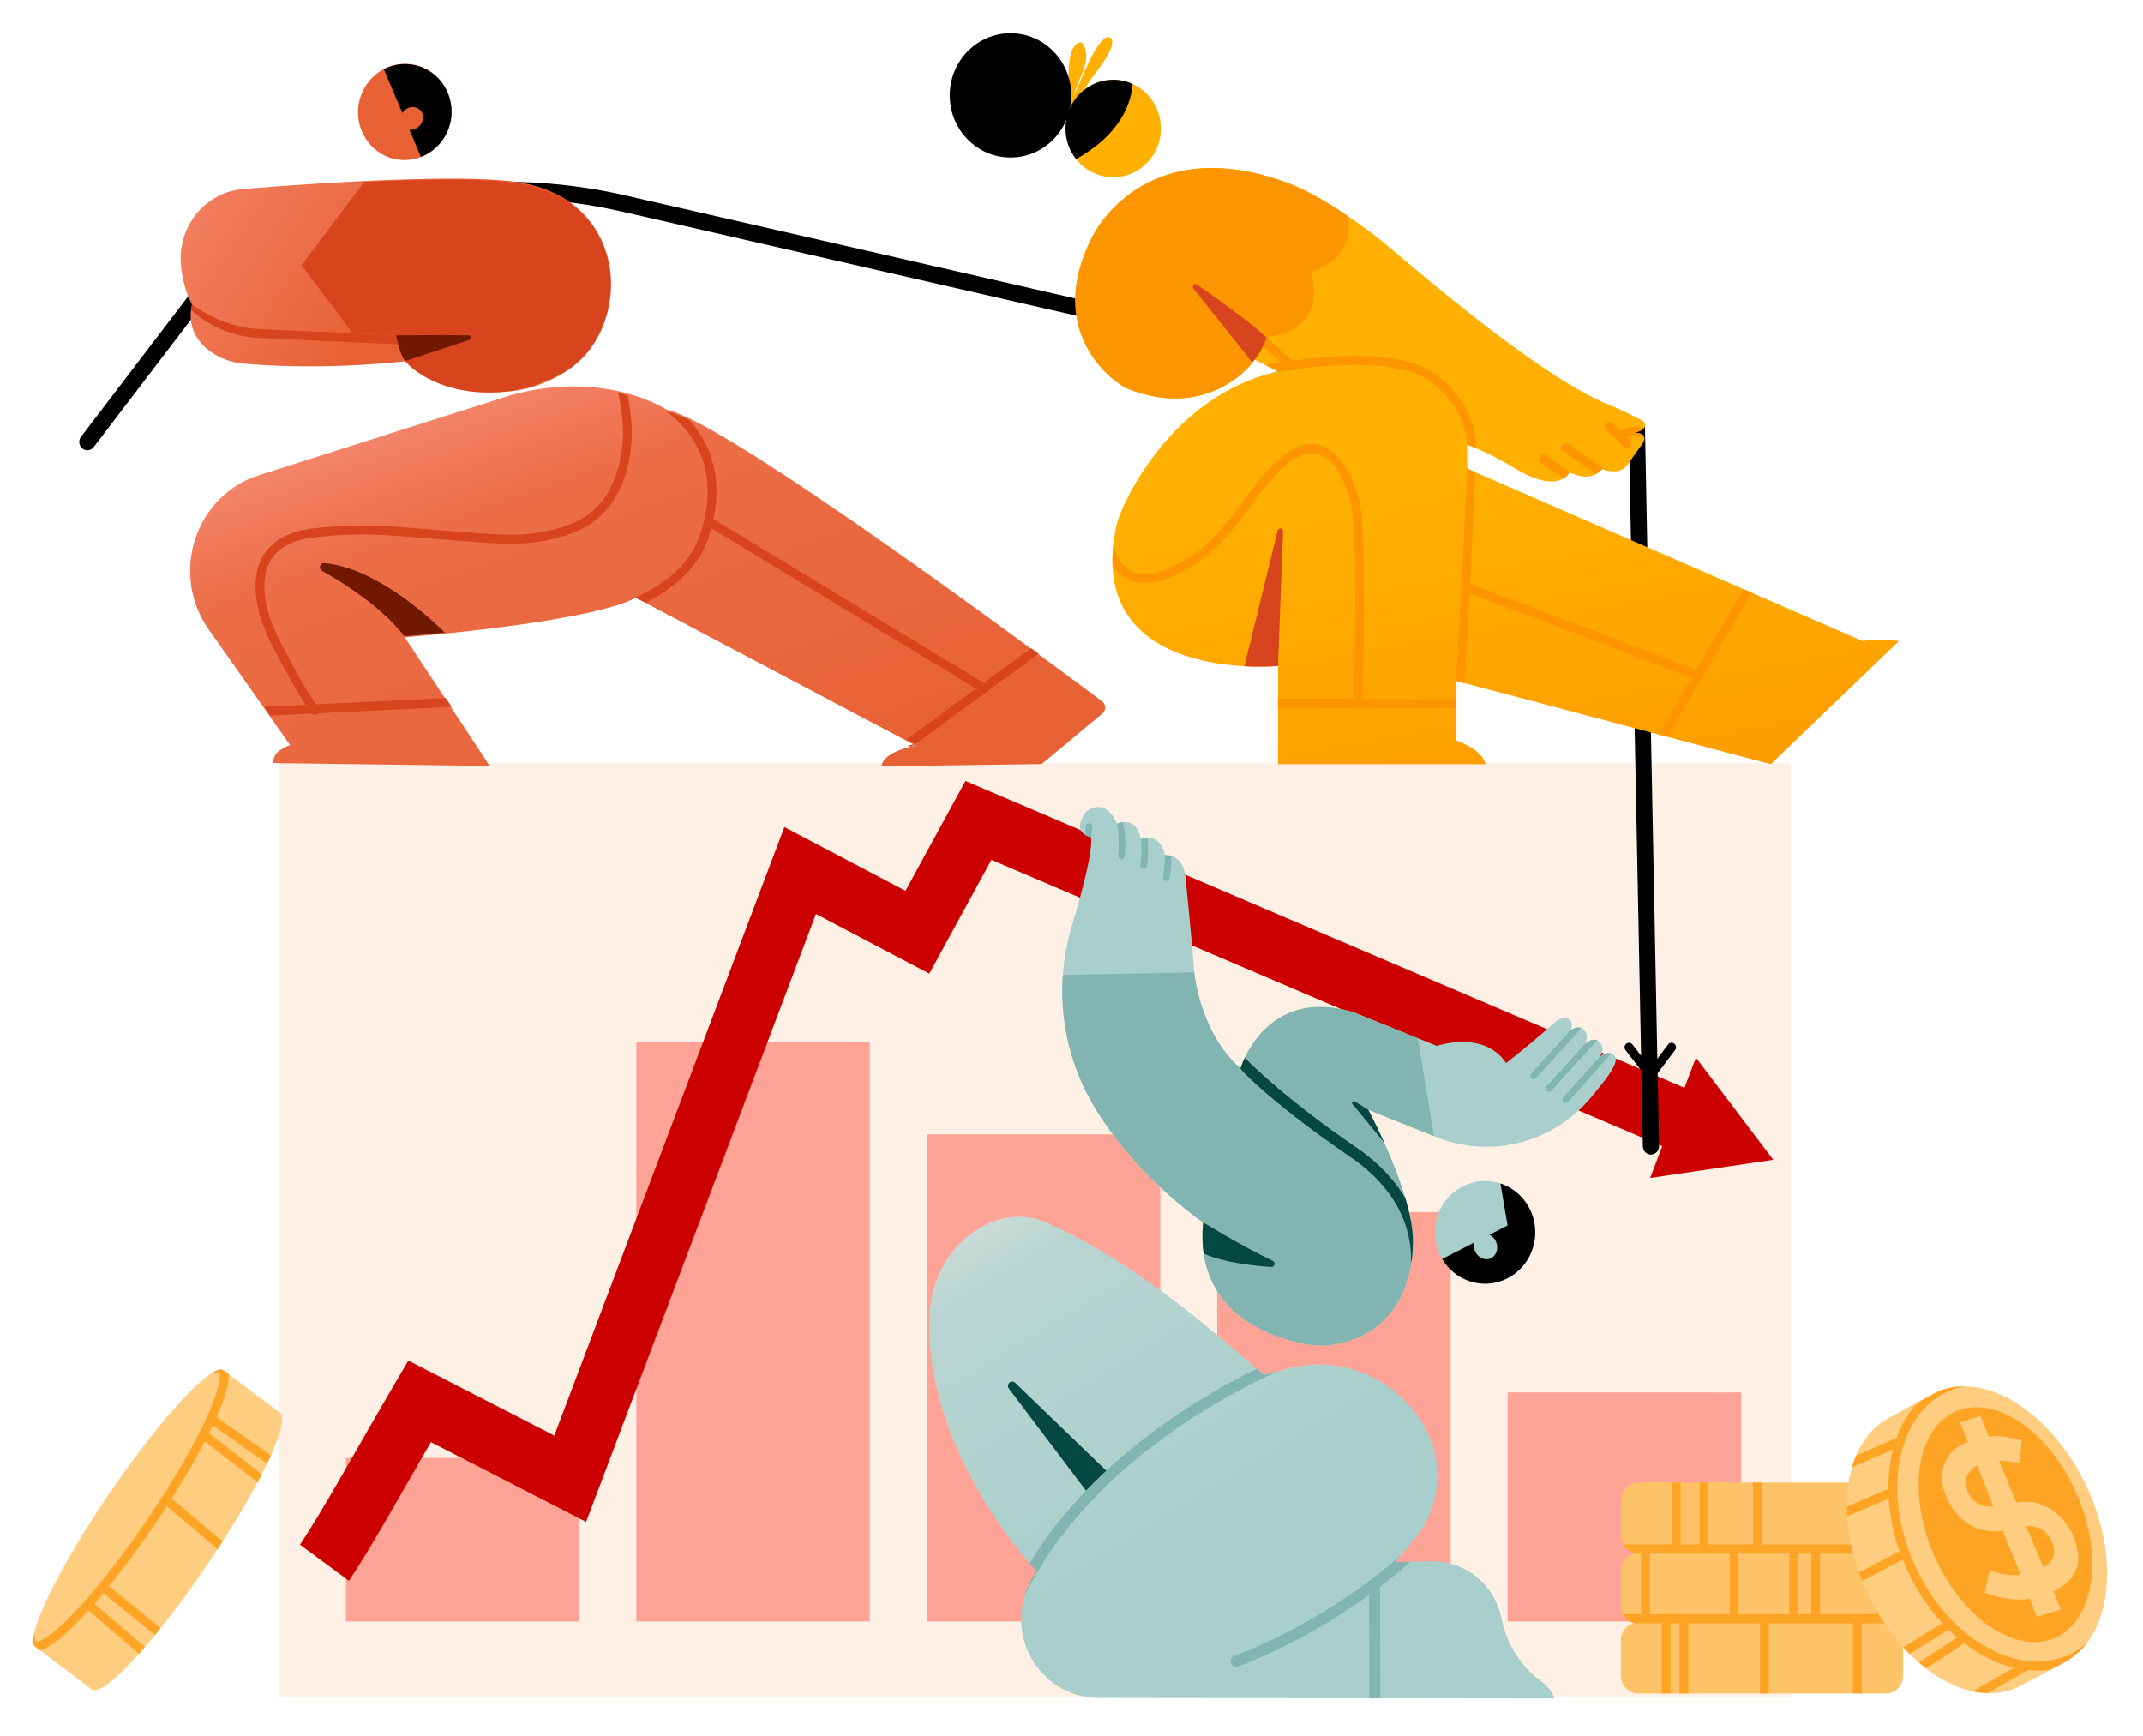 <svg width="258" height="209" viewBox="0 0 258 209" fill="none" xmlns="http://www.w3.org/2000/svg">
<g filter="url(#filter0_d_52_1314)">
<path d="M215.588 87.885H33.552V200.295H215.588V87.885Z" fill="#FFF0E6"/>
<path fill-rule="evenodd" clip-rule="evenodd" d="M209.613 163.616H181.506V191.192H209.613V163.616ZM174.648 141.913H146.542V191.192H174.648V141.913ZM139.684 132.559H111.578V191.192H139.684V132.559ZM104.719 121.43H76.613V191.192H104.719V121.43ZM69.755 171.493H41.649V191.192H69.755V171.493Z" fill="#FFA396"/>
<path fill-rule="evenodd" clip-rule="evenodd" d="M202.792 126.956L204.173 123.328L213.484 135.62L198.659 137.809L200.117 133.98L119.36 99.51L111.882 113.205L98.238 106.025L70.568 179.199L51.882 169.601C47.912 176.455 44.615 182.41 42.013 186.291L36.114 181.941C39.021 177.606 42.802 170.621 47.448 162.708L49.164 159.785L66.738 168.812L94.436 95.564L109.016 103.237L116.236 90.012L202.792 126.956Z" fill="#CD0000"/>
<path fill-rule="evenodd" clip-rule="evenodd" d="M197.569 123.084L196.113 48.888L137.882 35.91L74.878 21.474C63.636 18.898 51.923 19.465 40.969 23.114L28.493 27.271L11.284 49.817C10.953 50.251 10.34 50.328 9.916 49.99C9.492 49.651 9.416 49.024 9.747 48.59L27.323 25.563L40.365 21.218C51.652 17.457 63.721 16.874 75.305 19.528C98.96 24.948 138.306 33.963 138.3 33.962L198.032 47.275L199.526 123.459L200.817 121.746C200.996 121.508 201.332 121.463 201.565 121.647C201.797 121.831 201.841 122.173 201.661 122.411L199.561 125.2L199.733 133.972C199.743 134.522 199.316 134.977 198.777 134.99C198.24 135.001 197.794 134.562 197.783 134.013L197.605 124.889L195.695 122.417C195.513 122.181 195.552 121.838 195.783 121.651C196.014 121.464 196.349 121.505 196.531 121.741L197.569 123.084Z" fill="black"/>
<path fill-rule="evenodd" clip-rule="evenodd" d="M61.511 43.568C61.511 43.568 44.476 48.978 31.149 53.211C27.552 54.353 24.704 57.21 23.503 60.882C22.301 64.554 22.894 68.588 25.094 71.714C29.985 78.663 34.926 85.684 34.926 85.684C34.926 85.684 32.704 86.364 32.934 87.859L58.962 88.197L48.733 72.711C48.733 72.711 70.849 70.996 76.527 67.943L110.25 85.752C110.25 85.752 106.338 86.414 106.127 88.243L125.406 87.976C125.406 87.976 130.583 83.666 132.718 81.888C132.935 81.707 133.058 81.434 133.052 81.148C133.045 80.862 132.91 80.596 132.685 80.428C126.169 75.547 87.717 46.909 80.281 45.322C80.281 45.322 72.91 40.422 61.511 43.568Z" fill="url(#paint0_linear_52_1314)"/>
<path fill-rule="evenodd" clip-rule="evenodd" d="M79.988 45.348C80.181 45.459 80.28 45.524 80.28 45.524C80.945 45.664 81.857 46.019 82.972 46.551C84.075 47.766 85.12 49.355 85.725 51.373C86.311 53.324 86.49 55.678 85.901 58.484L118.449 78.197L124.143 74.023L124.469 74.259C124.604 74.358 124.74 74.457 124.874 74.555L125.056 74.687L109.937 85.77C109.741 85.914 109.481 85.903 109.3 85.76C109.844 85.613 110.236 85.547 110.236 85.547L109.202 85.006C109.234 84.963 109.272 84.924 109.318 84.891L117.504 78.889L85.636 59.588C85.534 59.965 85.418 60.35 85.288 60.742C84.492 63.144 82.442 66.227 77.718 68.54L76.524 67.915C75.805 68.298 74.823 68.659 73.657 68.998C73.698 68.97 73.744 68.948 73.794 68.932C80.648 66.77 83.37 63.144 84.279 60.399C85.457 56.846 85.391 53.974 84.707 51.695C83.739 48.471 81.547 46.44 79.988 45.348ZM74.4 43.306C74.809 43.395 75.2 43.491 75.57 43.592C75.636 43.911 75.682 44.233 75.732 44.526C75.977 45.965 76.136 47.401 76.052 48.865C75.789 53.448 74.004 57.877 69.688 59.84C67.093 61.019 63.996 61.498 61.17 61.45C58.826 61.409 55.994 61.14 53.669 60.97C48.356 60.582 43.958 59.924 37.654 60.707C35.422 60.984 33.749 61.782 32.782 63.156C31.811 64.535 31.567 66.468 32.103 68.948C32.472 70.659 33.202 72.24 34.012 73.771C35.262 76.135 36.545 78.567 38.037 80.786L53.67 80.03L54.372 81.082L38.303 81.859C38.272 81.898 38.236 81.933 38.194 81.963C37.976 82.12 37.682 82.088 37.503 81.898L32.561 82.137L31.815 81.087L36.791 80.846C35.433 78.749 34.238 76.491 33.074 74.29C32.218 72.67 31.453 70.995 31.063 69.186C30.446 66.331 30.8 64.114 31.918 62.527C33.038 60.935 34.946 59.951 37.531 59.63C43.915 58.837 48.37 59.495 53.75 59.888C56.057 60.057 58.868 60.325 61.193 60.365C63.869 60.411 66.801 59.966 69.258 58.849C73.192 57.061 74.749 52.983 74.989 48.806C75.069 47.426 74.914 46.073 74.683 44.717C74.608 44.276 74.572 43.746 74.4 43.306Z" fill="#D7441E"/>
<path fill-rule="evenodd" clip-rule="evenodd" d="M49.575 73.892L49.785 74.208L49.762 74.215C49.702 74.107 49.639 73.999 49.575 73.892ZM48.902 72.881C46.187 69.165 41.337 66.149 38.768 64.717C38.569 64.607 38.472 64.371 38.533 64.148C38.594 63.925 38.798 63.774 39.024 63.784C45.09 64.288 51.503 70.122 53.56 72.147C50.663 72.438 48.707 72.588 48.707 72.588L48.902 72.881Z" fill="#711801"/>
<path d="M48.574 15.274C51.68 15.343 54.271 12.805 54.361 9.606C54.45 6.406 52.004 3.756 48.897 3.687C45.79 3.618 43.2 6.156 43.11 9.355C43.021 12.555 45.467 15.204 48.574 15.274Z" fill="#E86135"/>
<path fill-rule="evenodd" clip-rule="evenodd" d="M46.218 4.342C47.021 3.923 47.934 3.696 48.896 3.719C52.001 3.791 54.452 6.433 54.366 9.615C54.301 12.043 52.777 14.088 50.679 14.889L49.303 11.634C49.528 11.657 49.768 11.621 50.002 11.519C50.714 11.207 51.098 10.391 50.857 9.698C50.617 9.005 49.844 8.696 49.131 9.009C48.84 9.136 48.604 9.348 48.443 9.601L46.218 4.342Z" fill="black"/>
<path fill-rule="evenodd" clip-rule="evenodd" d="M61.455 17.813C54.94 17.076 40.669 17.813 29.222 18.761C27.065 18.941 25.062 20.006 23.664 21.718C22.265 23.43 21.587 25.644 21.784 27.863C21.936 29.529 22.329 31.212 23.138 32.679C23.138 32.679 21.971 36.055 25.517 38.445C26.591 39.167 27.817 39.614 29.095 39.75C31.831 40.016 39.206 40.517 49.134 39.466C49.134 39.466 58.01 46.82 67.809 40.92C75.585 36.239 76.748 19.544 61.455 17.813Z" fill="url(#paint1_linear_52_1314)"/>
<path fill-rule="evenodd" clip-rule="evenodd" d="M23.119 32.656C24.814 33.897 27.771 35.465 31.228 35.62C38.18 35.933 57.071 36.782 57.071 36.782C57.364 36.795 57.591 37.047 57.577 37.343C57.562 37.639 57.312 37.869 57.018 37.856C57.018 37.856 38.127 37.007 31.176 36.694C28.091 36.555 25.204 35.329 22.98 33.296C23.034 32.897 23.119 32.656 23.119 32.656Z" fill="#D7441E"/>
<path fill-rule="evenodd" clip-rule="evenodd" d="M43.866 17.895C50.982 17.577 57.577 17.511 61.443 17.953C76.753 19.703 75.904 36.291 68.028 40.727C59.292 45.648 51.189 42.384 48.78 39.465C48.102 38.643 47.688 36.365 47.688 36.365L42.453 36.069L36.299 27.939L43.866 17.895Z" fill="#D7441E"/>
<path fill-rule="evenodd" clip-rule="evenodd" d="M47.693 36.377C47.693 36.377 53.317 36.309 56.407 36.371C56.546 36.374 56.663 36.479 56.683 36.62C56.703 36.761 56.62 36.896 56.487 36.94L48.779 39.464C48.105 38.637 47.693 36.377 47.693 36.377Z" fill="#711801"/>
<path fill-rule="evenodd" clip-rule="evenodd" d="M151.031 39.283C151.142 39.389 145.759 46.737 135.823 42.82C134.012 42.107 125.651 35.949 131.495 24.511C133.058 21.453 139.838 12.445 154.934 17.995C156.733 18.656 159.963 20.145 165.724 24.511C167.868 26.136 184.402 40.956 193.79 44.776C195.66 45.537 195.969 45.764 197.635 46.58C198.105 46.811 198.558 47.699 196.761 48.092C196.761 48.092 198.536 48.002 197.781 49.347C197.781 49.347 196.633 50.958 195.927 51.948C195.559 52.464 194.964 52.761 194.341 52.743C193.798 52.726 193.192 52.651 192.904 52.41C192.904 52.41 191.657 54.264 188.949 52.826C188.949 52.826 187.797 55.642 182.421 52.41C180.175 51.06 178.4 50.213 176.614 49.509V52.41L224.249 73.17C224.249 73.17 225.943 72.77 228.609 73.17L213.185 87.994L175.296 77.96V85.13C175.296 85.13 178.465 86.171 178.838 87.994H153.862V76.166C153.862 76.166 130.084 78.424 134.466 59.002C134.883 57.153 140.692 43.641 153.862 40.722L151.031 39.283Z" fill="url(#paint2_linear_52_1314)"/>
<path fill-rule="evenodd" clip-rule="evenodd" d="M177.028 66.302V66.302L204.211 76.626L209.887 66.911L210.877 67.343L205.033 77.343C205.032 77.397 205.02 77.453 205.001 77.507C204.957 77.628 204.876 77.723 204.776 77.785L200.736 84.697L199.66 84.412L203.654 77.577L176.964 67.441V67.441L176.996 66.877L177.028 66.302ZM134.027 61.616C134.414 63.227 135.422 64.715 137.109 65.036C139.167 65.427 141.484 64.123 143.178 63.071C145.378 61.704 146.971 59.858 148.462 57.913C150.005 55.899 151.438 53.777 153.267 51.925C154.142 51.04 155.337 50.093 156.611 49.677C157.531 49.377 158.491 49.346 159.418 49.759C160.607 50.29 161.572 51.386 162.297 52.701C163.335 54.587 163.881 56.919 163.969 58.501C164.377 65.92 164.195 72.743 164.054 80.13L175.297 80.163V81.253L153.862 81.19V80.1L162.988 80.127C163.128 72.762 163.312 65.959 162.904 58.563C162.824 57.109 162.321 54.968 161.368 53.236C160.764 52.139 159.983 51.201 158.992 50.758C158.132 50.375 157.234 50.539 156.404 50.927C155.493 51.353 154.66 52.05 154.018 52.7C152.22 54.519 150.817 56.607 149.302 58.585C147.732 60.633 146.045 62.564 143.731 64.002C141.837 65.179 139.216 66.545 136.913 66.108C135.624 65.862 134.628 65.083 133.938 64.056C133.909 63.291 133.937 62.479 134.027 61.616ZM176.614 52.41L177.593 52.837L176.974 67.18L176.312 78.229L175.297 77.96V79.347C175.227 79.248 175.19 79.125 175.198 78.994C175.198 78.994 176.597 57.365 176.601 51.11L176.602 51.067C176.606 51.008 176.61 50.95 176.614 50.893V52.41ZM152.364 39.961C152.76 39.884 153.403 39.764 154.225 39.632L150.489 36.341C150.267 36.145 150.241 35.8 150.433 35.572C150.625 35.344 150.962 35.318 151.185 35.515L155.451 39.273C155.503 39.318 155.543 39.371 155.574 39.428C157.627 39.14 160.316 38.858 163.027 38.849C166.85 38.835 170.703 39.388 172.961 41.148C174.096 42.033 177.593 44.818 177.7 49.956C177.337 49.799 176.976 49.651 176.614 49.509V49.535C176.328 45.167 173.308 42.791 172.314 42.015C170.209 40.373 166.597 39.927 163.029 39.939C158.665 39.954 154.355 40.691 152.773 40.992C153.13 40.894 153.493 40.804 153.862 40.722L152.364 39.961ZM176.964 67.441L176.974 67.18L177.028 66.302L176.996 66.877L176.964 67.441Z" fill="#FD9500"/>
<path fill-rule="evenodd" clip-rule="evenodd" d="M188.248 53.58L185.507 51.726C185.261 51.56 185.194 51.222 185.357 50.971C185.518 50.72 185.85 50.651 186.095 50.817L189.357 53.023C189.225 52.965 189.089 52.9 188.949 52.826C188.949 52.826 188.776 53.25 188.248 53.58ZM192.126 53.068L188.19 50.315C187.946 50.145 187.885 49.806 188.05 49.557C188.216 49.309 188.548 49.245 188.791 49.415L193.387 52.629C193.191 52.578 193.02 52.508 192.904 52.41C192.904 52.41 192.651 52.786 192.126 53.068ZM197.959 48.654C197.046 48.434 196.466 48.451 196.102 48.562C196.022 48.586 195.954 48.619 195.902 48.65L196.233 48.967C196.447 49.173 196.459 49.518 196.258 49.738C196.057 49.957 195.719 49.969 195.504 49.763L193.364 47.711C193.149 47.505 193.137 47.16 193.339 46.94C193.54 46.721 193.878 46.709 194.093 46.915L195.102 47.882C195.477 47.547 196.28 47.19 197.929 47.532C197.76 47.747 197.404 47.951 196.761 48.092C196.761 48.092 197.844 48.037 197.959 48.654Z" fill="#FD9500"/>
<path fill-rule="evenodd" clip-rule="evenodd" d="M151.107 39.322L151.031 39.283C151.142 39.389 145.759 46.737 135.823 42.82C134.012 42.107 125.651 35.949 131.495 24.511C133.058 21.453 139.838 12.445 154.934 17.995C156.328 18.507 158.579 19.516 162.198 21.972C162.655 23.858 162.592 27.066 157.773 28.753C157.773 28.753 160.367 35.515 152.593 36.585C152.593 36.585 152.129 37.858 151.107 39.322Z" fill="#FD9500"/>
<path fill-rule="evenodd" clip-rule="evenodd" d="M149.81 76.196L153.812 59.872C153.854 59.703 154.012 59.594 154.182 59.618C154.351 59.643 154.473 59.794 154.467 59.968L153.856 76.166C153.754 76.176 152.112 76.321 149.81 76.196ZM151.029 39.303C150.93 39.413 150.828 39.509 150.725 39.586C150.725 39.586 146.048 33.715 143.676 30.738C143.576 30.613 143.581 30.431 143.689 30.312C143.796 30.194 143.973 30.174 144.102 30.266C146.553 31.969 150.858 35.036 152.484 36.668C152.484 36.668 151.835 38.406 151.042 39.289L151.031 39.283C151.034 39.285 151.033 39.292 151.029 39.303Z" fill="#D7441E"/>
<path fill-rule="evenodd" clip-rule="evenodd" d="M128.614 9.456C128.513 9.504 128.65 9.231 128.654 9.117C128.662 8.904 128.665 8.692 128.67 8.479C128.685 7.862 128.661 7.246 128.665 6.629C128.674 5.367 128.404 1.778 129.848 1.16C130.568 0.852 130.761 2.218 130.772 2.676C130.813 4.443 129.614 5.792 129.366 7.441C129.354 7.523 129.422 7.285 129.452 7.209C129.516 7.05 129.578 6.89 129.644 6.733C129.834 6.286 130.024 5.841 130.221 5.398C130.844 4 131.449 2.497 132.371 1.27C132.589 0.978 133.23 0.191 133.671 0.535C134.327 1.048 133.437 2.497 133.146 2.987C132.508 4.061 131.682 5.003 130.993 6.04C130.293 7.091 129.73 8.26 129.015 9.291" fill="#FFB000"/>
<path d="M134.02 17.34C137.189 17.34 139.758 14.713 139.758 11.472C139.758 8.232 137.189 5.604 134.02 5.604C130.852 5.604 128.283 8.232 128.283 11.472C128.283 14.713 130.852 17.34 134.02 17.34Z" fill="#FFB000"/>
<path d="M121.66 14.965C125.701 14.965 128.976 11.615 128.976 7.482C128.976 3.35 125.701 0 121.66 0C117.62 0 114.344 3.35 114.344 7.482C114.344 11.615 117.62 14.965 121.66 14.965Z" fill="black"/>
<path fill-rule="evenodd" clip-rule="evenodd" d="M129.551 15.151C128.757 14.144 128.283 12.864 128.283 11.472C128.283 8.234 130.853 5.604 134.019 5.604C134.853 5.604 135.645 5.786 136.36 6.114C136.21 8.117 135.144 12.048 129.551 15.151Z" fill="black"/>
<path fill-rule="evenodd" clip-rule="evenodd" d="M131.369 96.779C131.369 96.779 128.879 96.389 130.624 93.886C131.127 93.166 133.225 92.186 134.469 95.161C134.469 95.161 136.781 94.04 137.362 97.013C137.362 97.013 139.52 95.945 140.261 98.944C140.261 98.944 142.452 98.659 142.741 101.735C143.173 106.324 143.531 109.62 143.795 113.275C143.795 113.275 144.455 120.289 149.341 124.627C149.341 124.627 152.288 114.598 162.998 117.875L172.974 121.908C172.974 121.908 178.619 119.947 181.328 123.98C183.228 122.511 186.294 119.9 187.127 119.112C187.538 118.724 188.374 118.405 188.818 118.649C189.19 118.853 189.44 119.592 189.003 120.086C189.003 120.086 189.928 119.295 190.688 119.957C190.982 120.213 191.225 120.739 190.834 121.658C190.834 121.658 191.79 120.764 192.49 121.37C192.765 121.606 193.253 122.2 192.608 123.207C192.608 123.207 193.64 122.36 194.312 123.029C194.611 123.326 194.86 123.939 193.093 126.194C192.613 126.805 192.124 127.41 191.626 128.01C187.05 133.583 179.504 135.544 172.882 132.877C168.632 131.174 164.717 129.597 164.717 129.597C164.717 129.597 170.139 139.668 170.102 145.498C170.07 150.692 167.864 156.087 161.56 157.656C160.1 158.021 158.579 158.063 157.101 157.778C152.972 156.985 143.796 153.996 144.845 143.156C144.845 143.156 136.998 137.906 131.821 129.372C127.831 122.807 126.824 114.795 129.059 107.411C130.203 103.619 131.524 98.726 131.369 96.779Z" fill="#A8CFCC"/>
<path fill-rule="evenodd" clip-rule="evenodd" d="M188.212 128.1C188.212 128.1 192.663 123.121 192.608 123.207C192.608 123.207 193.328 122.616 193.957 122.809C193.951 122.816 193.947 122.821 193.942 122.827L188.805 128.647C188.657 128.815 188.404 128.827 188.24 128.676C188.076 128.526 188.064 128.267 188.212 128.1ZM186.2 126.744C186.2 126.744 190.841 121.641 190.834 121.658C190.834 121.658 191.615 120.927 192.284 121.235L186.786 127.3C186.637 127.464 186.384 127.475 186.221 127.321C186.06 127.167 186.051 126.908 186.2 126.744ZM189.021 120.073C189.131 119.984 189.767 119.513 190.387 119.767L184.929 125.79C184.778 125.956 184.525 125.965 184.364 125.811C184.201 125.659 184.192 125.4 184.342 125.234L189.021 120.073Z" fill="#82B5B2"/>
<path fill-rule="evenodd" clip-rule="evenodd" d="M140.019 101.579C140.203 100.649 140.253 98.912 140.261 98.945C140.261 98.945 140.603 98.9 141.033 99.035C141.025 99.714 140.981 100.843 140.802 101.741C140.758 101.963 140.548 102.106 140.332 102.061C140.115 102.016 139.975 101.799 140.019 101.579ZM138.159 96.83C138.235 97.526 138.293 98.728 138.081 100.262C138.051 100.485 137.848 100.641 137.63 100.609C137.411 100.578 137.259 100.371 137.29 100.147C137.482 98.757 137.439 97.66 137.374 97.008C137.436 96.979 137.752 96.844 138.159 96.83ZM134.598 99.02C134.839 96.828 134.424 95.052 134.469 95.161C134.469 95.161 134.775 95.013 135.192 94.967C135.383 95.735 135.608 97.153 135.392 99.111C135.367 99.335 135.17 99.497 134.95 99.472C134.731 99.447 134.573 99.244 134.598 99.02ZM130.655 96.514C130.693 95.9 130.705 95.497 130.705 95.497C130.713 95.271 130.896 95.094 131.118 95.101C131.338 95.108 131.511 95.297 131.504 95.523C131.504 95.523 131.397 97.13 131.369 96.779C131.369 96.779 131.007 96.723 130.655 96.514Z" fill="#82B5B2"/>
<path fill-rule="evenodd" clip-rule="evenodd" d="M143.779 113.048L143.795 113.275C143.795 113.275 144.455 120.289 149.341 124.627C149.341 124.627 152.289 114.598 162.998 117.875L170.697 120.989L172.639 132.779C168.484 131.114 164.717 129.597 164.717 129.597C164.717 129.597 170.139 139.668 170.102 145.498C170.07 150.692 167.864 156.087 161.56 157.656C160.1 158.021 158.579 158.063 157.102 157.778C152.972 156.985 143.796 153.996 144.845 143.156C144.845 143.156 136.998 137.906 131.821 129.372C128.888 124.544 127.566 118.935 127.961 113.368L143.779 113.048Z" fill="#82B5B2"/>
<path fill-rule="evenodd" clip-rule="evenodd" d="M144.845 143.156C144.845 143.156 149.436 145.974 153.205 147.775C153.381 147.846 153.48 148.038 153.437 148.226C153.395 148.416 153.221 148.543 153.033 148.526C150.779 148.368 147.266 147.962 144.908 146.909C144.744 145.776 144.712 144.529 144.845 143.156ZM162.216 135.04C152.126 128.083 148.863 124.203 149.341 124.627C149.341 124.627 149.494 124.105 149.859 123.338C151.393 124.897 155.463 128.739 162.961 133.909C163.895 134.552 167.058 136.628 169.188 140.246C169.739 142.117 170.112 143.957 170.102 145.498C170.098 146.323 170.038 147.151 169.915 147.969C169.892 147.901 169.882 147.827 169.882 147.751C169.946 140.042 163.555 135.961 162.216 135.04ZM166.629 133.529C165.646 132.351 163.86 130.176 162.814 128.901C162.748 128.82 162.748 128.702 162.814 128.622C162.881 128.541 162.995 128.522 163.083 128.578L164.718 129.6C164.758 129.674 165.612 131.269 166.629 133.529Z" fill="#044743"/>
<path d="M178.785 150.53C182.121 150.53 184.826 147.764 184.826 144.352C184.826 140.939 182.121 138.173 178.785 138.173C175.448 138.173 172.743 140.939 172.743 144.352C172.743 147.764 175.448 150.53 178.785 150.53Z" fill="#A8CFCC"/>
<path fill-rule="evenodd" clip-rule="evenodd" d="M180.642 138.472C183.069 139.273 184.826 141.605 184.826 144.352C184.826 147.762 182.12 150.531 178.784 150.531C176.598 150.531 174.68 149.34 173.62 147.557L177.481 145.581C177.409 145.902 177.433 146.259 177.572 146.597C177.898 147.394 178.734 147.797 179.436 147.496C180.14 147.195 180.446 146.304 180.12 145.506C179.956 145.104 179.66 144.803 179.319 144.641L181.496 143.526L180.642 138.472Z" fill="black"/>
<path fill-rule="evenodd" clip-rule="evenodd" d="M152.143 161.499C152.143 161.499 153.421 161.17 155.198 160.712C161.569 159.07 168.23 161.955 171.514 167.774C173.95 172.096 173.451 177.518 170.271 181.298C168.982 182.83 167.968 184.036 167.968 184.036C167.968 184.036 169.991 183.994 172.345 183.944C176.295 183.86 179.769 186.601 180.693 190.53C180.772 190.89 180.859 191.249 180.951 191.606C181.645 194.275 183.207 196.622 185.379 198.26C186.19 198.874 186.943 199.644 187.111 200.463C187.111 200.463 149.78 200.416 132.223 200.392C128.701 200.388 125.486 198.348 123.916 195.125C122.348 191.901 122.694 188.048 124.813 185.171C124.813 185.171 111.328 171.046 111.89 154.597C112.195 145.663 120.143 140.525 126 143.168C135.957 147.657 144.083 154.501 152.143 161.499Z" fill="url(#paint3_linear_52_1314)"/>
<path fill-rule="evenodd" clip-rule="evenodd" d="M133.586 173.423C133.586 173.423 126.973 167.041 122.22 162.453C122.026 162.266 121.723 162.262 121.525 162.446C121.327 162.63 121.301 162.938 121.463 163.153C125.519 168.521 131.207 176.048 131.207 176.048L133.586 173.423Z" fill="#044743"/>
<path fill-rule="evenodd" clip-rule="evenodd" d="M167.968 184.036L169.803 183.998C168.911 184.79 167.681 185.831 166.146 187.003L166.193 200.436L164.861 200.435L164.818 187.994C160.967 190.794 155.59 194.111 149.068 196.605C148.722 196.737 148.339 196.559 148.209 196.206C148.081 195.854 148.256 195.461 148.601 195.33C158.351 191.601 165.484 185.999 168.68 183.189L167.968 184.036ZM151.297 160.766C151.579 161.009 151.86 161.255 152.143 161.499L153.973 161.029C151.081 162.265 131.545 171.124 123.329 188.181C123.639 187.112 124.135 186.091 124.813 185.172C124.813 185.172 124.493 184.836 123.955 184.209C131.742 171.251 145.604 163.525 151.297 160.766Z" fill="#82B5B2"/>
<path fill-rule="evenodd" clip-rule="evenodd" d="M4.27 194.242C2.902 193.269 6.87 185.02 13.124 175.834C19.378 166.649 25.566 159.981 26.933 160.955C26.94 160.959 26.947 160.964 26.953 160.97L33.715 166.08C35.083 167.053 31.115 175.302 24.861 184.489C18.607 193.674 12.419 200.342 11.052 199.368C11.045 199.364 11.039 199.358 11.032 199.353L4.27 194.242Z" fill="#FFCD80"/>
<path fill-rule="evenodd" clip-rule="evenodd" d="M26.083 160.982L26.114 160.97L26.144 160.959L26.174 160.948L26.176 160.947L26.203 160.937H26.206L26.232 160.928L26.236 160.926L26.261 160.918H26.265L26.289 160.91L26.294 160.909L26.317 160.903L26.322 160.902L26.345 160.895L26.35 160.894L26.372 160.89L26.378 160.888L26.398 160.883L26.405 160.881L26.425 160.877L26.432 160.876L26.451 160.873L26.458 160.872L26.476 160.869H26.484L26.501 160.866L26.509 160.865L26.526 160.864H26.534L26.55 160.862L26.559 160.861H26.574H26.583L26.598 160.86H26.607H26.621L26.63 160.861H26.643H26.653L26.666 160.862L26.675 160.864L26.688 160.865L26.697 160.866L26.709 160.868L26.719 160.869L26.73 160.871L26.74 160.873L26.751 160.875L26.76 160.877L26.771 160.88L26.78 160.883L26.79 160.886L26.81 160.892L26.828 160.899L26.847 160.906L26.865 160.914L26.874 160.918L26.883 160.924L26.891 160.928L26.9 160.933L26.908 160.939L26.916 160.943L26.925 160.948L26.933 160.955L27.521 161.399L27.521 161.406C27.574 161.946 27.461 162.72 27.175 163.682C26.93 164.509 26.556 165.489 26.069 166.593L32.616 171.196C32.472 171.517 32.317 171.849 32.152 172.193L25.611 167.593C25.467 167.898 25.315 168.212 25.156 168.532L31.518 173.468C31.355 173.786 31.186 174.11 31.009 174.442L24.658 169.513C23.58 171.594 22.232 173.93 20.675 176.389L26.791 181.571C26.597 181.874 26.399 182.179 26.199 182.486L20.087 177.307C19.583 178.087 19.058 178.877 18.516 179.674C16.69 182.356 14.858 184.819 13.14 186.936L19.325 191.99L19.332 191.995C19.102 192.281 18.875 192.561 18.65 192.833L12.466 187.781C12.462 187.779 12.458 187.775 12.454 187.772C12.083 188.217 11.718 188.645 11.361 189.054L17.435 194.248C17.439 194.252 17.444 194.255 17.448 194.259C17.205 194.539 16.967 194.809 16.734 195.07L10.644 189.862C9.205 191.457 7.911 192.709 6.855 193.528C6.072 194.137 5.401 194.514 4.887 194.651C4.868 194.657 4.848 194.661 4.829 194.666L4.27 194.242L4.262 194.237L4.254 194.231L4.246 194.225L4.239 194.219L4.231 194.212L4.224 194.206L4.217 194.199L4.209 194.192L4.195 194.177L4.182 194.162L4.169 194.147L4.157 194.131L4.151 194.121L4.145 194.113L4.139 194.105L4.134 194.095L4.128 194.086L4.123 194.077L4.117 194.068L4.112 194.058L4.107 194.047L4.102 194.039L4.097 194.027L4.093 194.019L4.087 194.007L4.084 193.998L4.078 193.985L4.075 193.977L4.07 193.963L4.067 193.955L4.062 193.94L4.059 193.932L4.055 193.917L4.052 193.908L4.048 193.892L4.045 193.884L4.041 193.868L4.039 193.859L4.035 193.842L4.033 193.835L4.03 193.816L4.028 193.809L4.025 193.79L4.023 193.782L4.02 193.763L4.019 193.754L4.016 193.734L4.015 193.727L4.012 193.705L4.011 193.7L4.009 193.675L4.008 193.67L4.006 193.645L4.006 193.641L4.004 193.615L4.004 193.611L4.002 193.584L4.002 193.58L4.001 193.551L4.001 193.549L4 193.52V193.517L4 193.485L4 193.452L4.001 193.418C4.019 192.694 4.22 192.685 4.216 193.113C4.215 193.246 4.224 193.365 4.248 193.464C4.263 193.527 4.275 193.583 4.315 193.611C4.356 193.64 4.411 193.632 4.473 193.625C4.574 193.613 4.685 193.581 4.807 193.534C5.197 193.381 5.668 193.081 6.211 192.66C8.95 190.534 13.304 185.421 17.641 179.051C21.978 172.682 25.156 166.73 26.155 163.366C26.353 162.699 26.464 162.143 26.468 161.717C26.47 161.583 26.461 161.465 26.436 161.364C26.421 161.301 26.41 161.247 26.369 161.218C26.329 161.188 26.274 161.198 26.211 161.204C26.111 161.215 26 161.248 25.877 161.296C25.487 161.448 25.426 161.251 26.083 160.982Z" fill="#FEA424"/>
<path fill-rule="evenodd" clip-rule="evenodd" d="M196.919 182.967C195.933 182.798 195.18 181.92 195.18 180.864V176.598C195.18 175.421 196.114 174.464 197.265 174.464H227.07C228.221 174.464 229.156 175.421 229.156 176.598V180.864C229.156 181.92 228.403 182.798 227.417 182.967C228.403 183.137 229.156 184.014 229.156 185.071V189.336C229.156 190.33 228.49 191.166 227.589 191.402C228.467 191.654 229.111 192.479 229.111 193.456V197.723C229.111 198.899 228.177 199.855 227.026 199.855H197.221C196.07 199.855 195.136 198.899 195.136 197.723V193.456C195.136 192.462 195.801 191.627 196.701 191.39C195.823 191.138 195.18 190.313 195.18 189.336V185.071C195.18 184.014 195.933 183.137 196.919 182.967Z" fill="#FFC367"/>
<path fill-rule="evenodd" clip-rule="evenodd" d="M224.37 181.919H228.883C228.578 182.465 228.045 182.859 227.417 182.967C227.481 182.977 227.545 182.992 227.608 183.009H226.952V190.321H228.92C228.65 190.85 228.167 191.251 227.589 191.402C227.6 191.405 227.609 191.408 227.618 191.412H224.142V199.855H223.076V191.412H212.958V199.855H211.892V191.412H203.267V199.855H202.201V191.412H201.115V199.855H200.049V191.412H196.627C196.652 191.404 196.676 191.397 196.701 191.39C196.143 191.229 195.678 190.838 195.416 190.321H197.565V183.009H196.728C196.789 182.992 196.853 182.977 196.919 182.967C196.291 182.859 195.758 182.465 195.453 181.919H201.276V174.464H202.342V181.919H204.623V174.464H205.689V181.919H211.055V174.464H212.121V181.919H223.304V174.464H224.37V181.919ZM198.631 183.009V190.321H208.228V183.009H198.631ZM209.294 183.009V190.321H215.413V183.009H209.294ZM216.479 183.009V190.321H218.056V183.009H216.479ZM219.122 183.009V190.321H225.886V183.009H219.122Z" fill="#FEA424"/>
<path fill-rule="evenodd" clip-rule="evenodd" d="M233.833 163.31C239.494 161.368 247.009 166.217 251.08 174.667C255.219 183.26 254.302 192.469 249.124 195.739L249.149 195.793L243.643 198.718C243.48 198.816 243.314 198.908 243.143 198.994C243.071 199.03 242.998 199.065 242.926 199.099L242.705 199.216L242.697 199.201C236.986 201.634 229.133 196.75 224.937 188.04C220.632 179.102 221.798 169.497 227.54 166.604C227.54 166.604 232.511 163.897 232.874 163.715C233.155 163.573 233.441 163.45 233.733 163.345L233.826 163.296L233.833 163.31Z" fill="#FFCD80"/>
<path d="M247.493 193.128C252.191 190.989 253.287 183.169 249.94 175.661C246.593 168.153 240.071 163.8 235.372 165.938C230.673 168.077 229.578 175.897 232.925 183.405C236.272 190.913 242.794 195.266 247.493 193.128Z" fill="#FEA424"/>
<path fill-rule="evenodd" clip-rule="evenodd" d="M236.345 162.885L236.426 162.883C235.661 163.039 234.917 163.292 234.204 163.652C231.79 164.867 230.099 167.102 229.191 169.883C227.796 174.152 228.235 179.69 230.75 184.91C233.264 190.131 237.29 193.863 241.451 195.332C244.159 196.289 246.922 196.281 249.336 195.065C250.05 194.704 250.7 194.256 251.286 193.73L251.266 193.754L251.248 193.78L251.229 193.805L251.197 193.846L251.18 193.869L251.157 193.896L251.141 193.917L251.137 193.922L251.107 193.959L251.089 193.981L251.063 194.013L251.053 194.026L251.043 194.036L251.015 194.072L250.999 194.091L250.963 194.133L250.949 194.148L250.92 194.182L250.905 194.2L250.868 194.242L250.855 194.257L250.824 194.291L250.811 194.306L250.772 194.35L250.759 194.365L250.726 194.4L250.715 194.411L250.675 194.455L250.662 194.468L250.623 194.509L250.619 194.515L250.615 194.518L250.575 194.558L250.562 194.572L250.52 194.616L250.511 194.624L250.474 194.661L250.462 194.673L250.419 194.715L250.408 194.726L250.37 194.761L250.36 194.772L250.315 194.815L250.304 194.824L250.264 194.862L250.256 194.869L250.211 194.91L250.199 194.921L250.154 194.963L250.151 194.965L250.105 195.005L250.093 195.016L250.046 195.057L250.039 195.063L249.997 195.099L249.985 195.108L249.938 195.149L249.927 195.155L249.886 195.191L249.877 195.199L249.827 195.237L249.817 195.247L249.771 195.282L249.766 195.286L249.715 195.326L249.705 195.334L249.654 195.372L249.602 195.41L249.59 195.42L249.54 195.456L249.534 195.461L249.488 195.495L249.476 195.503L249.425 195.538L249.416 195.545L249.369 195.576L249.36 195.583L249.308 195.619L249.297 195.627L249.249 195.658L249.242 195.662L249.189 195.696L249.177 195.705L249.124 195.739L249.149 195.793L246.925 196.975C246.02 197.12 245.092 197.145 244.154 197.054C244.15 197.056 244.144 197.059 244.139 197.062L239.269 199.82C238.678 199.8 238.079 199.722 237.475 199.59L242.46 196.766C242.007 196.657 241.554 196.522 241.102 196.363C239.53 195.807 237.973 194.948 236.501 193.821L231.886 196.852C231.591 196.626 231.296 196.387 231.004 196.137L235.619 193.106C235.276 192.811 234.939 192.502 234.609 192.179L229.882 195.095C229.624 194.838 229.368 194.571 229.117 194.295L233.836 191.382C232.281 189.697 230.898 187.683 229.794 185.392C229.533 184.85 229.293 184.305 229.075 183.757L224.178 186.319C224.042 185.978 223.913 185.638 223.791 185.297L228.691 182.734C227.942 180.594 227.512 178.444 227.385 176.379L222.376 178.524C222.352 178.131 222.34 177.743 222.339 177.359L227.345 175.214C227.333 173.542 227.525 171.939 227.91 170.46L222.954 172.642C223.094 172.156 223.258 171.687 223.446 171.239L228.226 169.134L228.275 169.253C228.864 167.567 229.725 166.076 230.84 164.868C230.84 164.868 232.39 163.968 232.828 163.738L232.874 163.715C233.155 163.573 233.441 163.45 233.733 163.345L233.826 163.296L233.833 163.31L233.893 163.289L233.902 163.287L233.961 163.268L233.972 163.264L234.03 163.246L234.037 163.243L234.094 163.225L234.102 163.223L234.161 163.206L234.172 163.202L234.23 163.186L234.24 163.183L234.298 163.167L234.302 163.165L234.362 163.149L234.373 163.146L234.433 163.131L234.442 163.129L234.503 163.114H234.505L234.567 163.099L234.575 163.096L234.635 163.082L234.646 163.081L234.707 163.067L234.713 163.066L234.774 163.052H234.778L234.841 163.039L234.85 163.037L234.913 163.025L234.919 163.024L234.983 163.011L235.048 163L235.055 162.999L235.119 162.99L235.126 162.988L235.191 162.977L235.258 162.968H235.262L235.326 162.958L235.334 162.957L235.398 162.949H235.403L235.468 162.941H235.47L235.535 162.934L235.543 162.932L235.605 162.926L235.615 162.924L235.68 162.919L235.743 162.913L235.753 162.912L235.815 162.908L235.828 162.906L235.888 162.902L235.9 162.901L235.939 162.9L235.996 162.896L236.017 162.894L236.086 162.891H236.094L236.176 162.887L236.258 162.886H236.26L236.341 162.885H236.345Z" fill="#FEA424"/>
<path d="M239.539 185.031C241.428 185.761 243.243 185.793 245.03 185.169C247.134 184.37 247.764 183.142 246.991 181.461C246.323 180.103 245.214 179.542 243.664 179.776C242.954 179.914 242.198 180.07 241.362 180.225C239.848 180.476 238.488 180.278 237.319 179.647C236.114 179 235.196 178.006 234.54 176.674C233.759 175.086 233.583 173.639 234.06 172.317C234.491 171.011 235.549 170.05 237.197 169.417C239.248 168.728 241.315 168.728 243.386 169.391L243.143 172.169C241.496 171.714 239.914 171.718 238.445 172.225C237.694 172.499 237.158 172.937 236.871 173.555C236.562 174.182 236.617 174.948 237.023 175.827C237.287 176.365 237.696 176.759 238.275 177.062C238.853 177.364 239.583 177.43 240.468 177.318C240.938 177.236 241.603 177.114 242.427 176.934C244.065 176.607 245.482 176.814 246.702 177.547C247.887 178.262 248.805 179.256 249.448 180.562C251.094 184.071 250.052 186.537 246.369 187.944C243.979 188.817 241.493 188.729 238.944 187.696L239.539 185.031Z" fill="#FFCD80"/>
<path fill-rule="evenodd" clip-rule="evenodd" d="M235.98 167.22L245.238 190.631L248.107 189.732L238.417 166.456L235.98 167.22Z" fill="#FFCD80"/>
</g>
<defs>
<filter id="filter0_d_52_1314" x="0" y="0" width="257.678" height="208.463" filterUnits="userSpaceOnUse" color-interpolation-filters="sRGB">
<feFlood flood-opacity="0" result="BackgroundImageFix"/>
<feColorMatrix in="SourceAlpha" type="matrix" values="0 0 0 0 0 0 0 0 0 0 0 0 0 0 0 0 0 0 127 0" result="hardAlpha"/>
<feOffset dy="4"/>
<feGaussianBlur stdDeviation="2"/>
<feComposite in2="hardAlpha" operator="out"/>
<feColorMatrix type="matrix" values="0 0 0 0 0 0 0 0 0 0 0 0 0 0 0 0 0 0 0.25 0"/>
<feBlend mode="normal" in2="BackgroundImageFix" result="effect1_dropShadow_52_1314"/>
<feBlend mode="normal" in="SourceGraphic" in2="effect1_dropShadow_52_1314" result="shape"/>
</filter>
<linearGradient id="paint0_linear_52_1314" x1="83.223" y1="96.126" x2="57.858" y2="25.066" gradientUnits="userSpaceOnUse">
<stop stop-color="#E86135"/>
<stop offset="0.59" stop-color="#EC6D47"/>
<stop offset="0.8" stop-color="#F6886F"/>
<stop offset="1" stop-color="#FFA396"/>
</linearGradient>
<linearGradient id="paint1_linear_52_1314" x1="47.499" y1="30.137" x2="0.071" y2="-0.741" gradientUnits="userSpaceOnUse">
<stop stop-color="#E86135"/>
<stop offset="1" stop-color="#FFA396"/>
</linearGradient>
<linearGradient id="paint2_linear_52_1314" x1="179.03" y1="52.11" x2="190.084" y2="111.611" gradientUnits="userSpaceOnUse">
<stop stop-color="#FFB000"/>
<stop offset="1" stop-color="#FD9500"/>
</linearGradient>
<linearGradient id="paint3_linear_52_1314" x1="138.215" y1="183.622" x2="104.175" y2="127.991" gradientUnits="userSpaceOnUse">
<stop stop-color="#A8CFCC"/>
<stop offset="0.58" stop-color="#B9D5D1"/>
<stop offset="0.8" stop-color="#DDE3DC"/>
<stop offset="1" stop-color="#FFF0E6"/>
</linearGradient>
</defs>
</svg>
